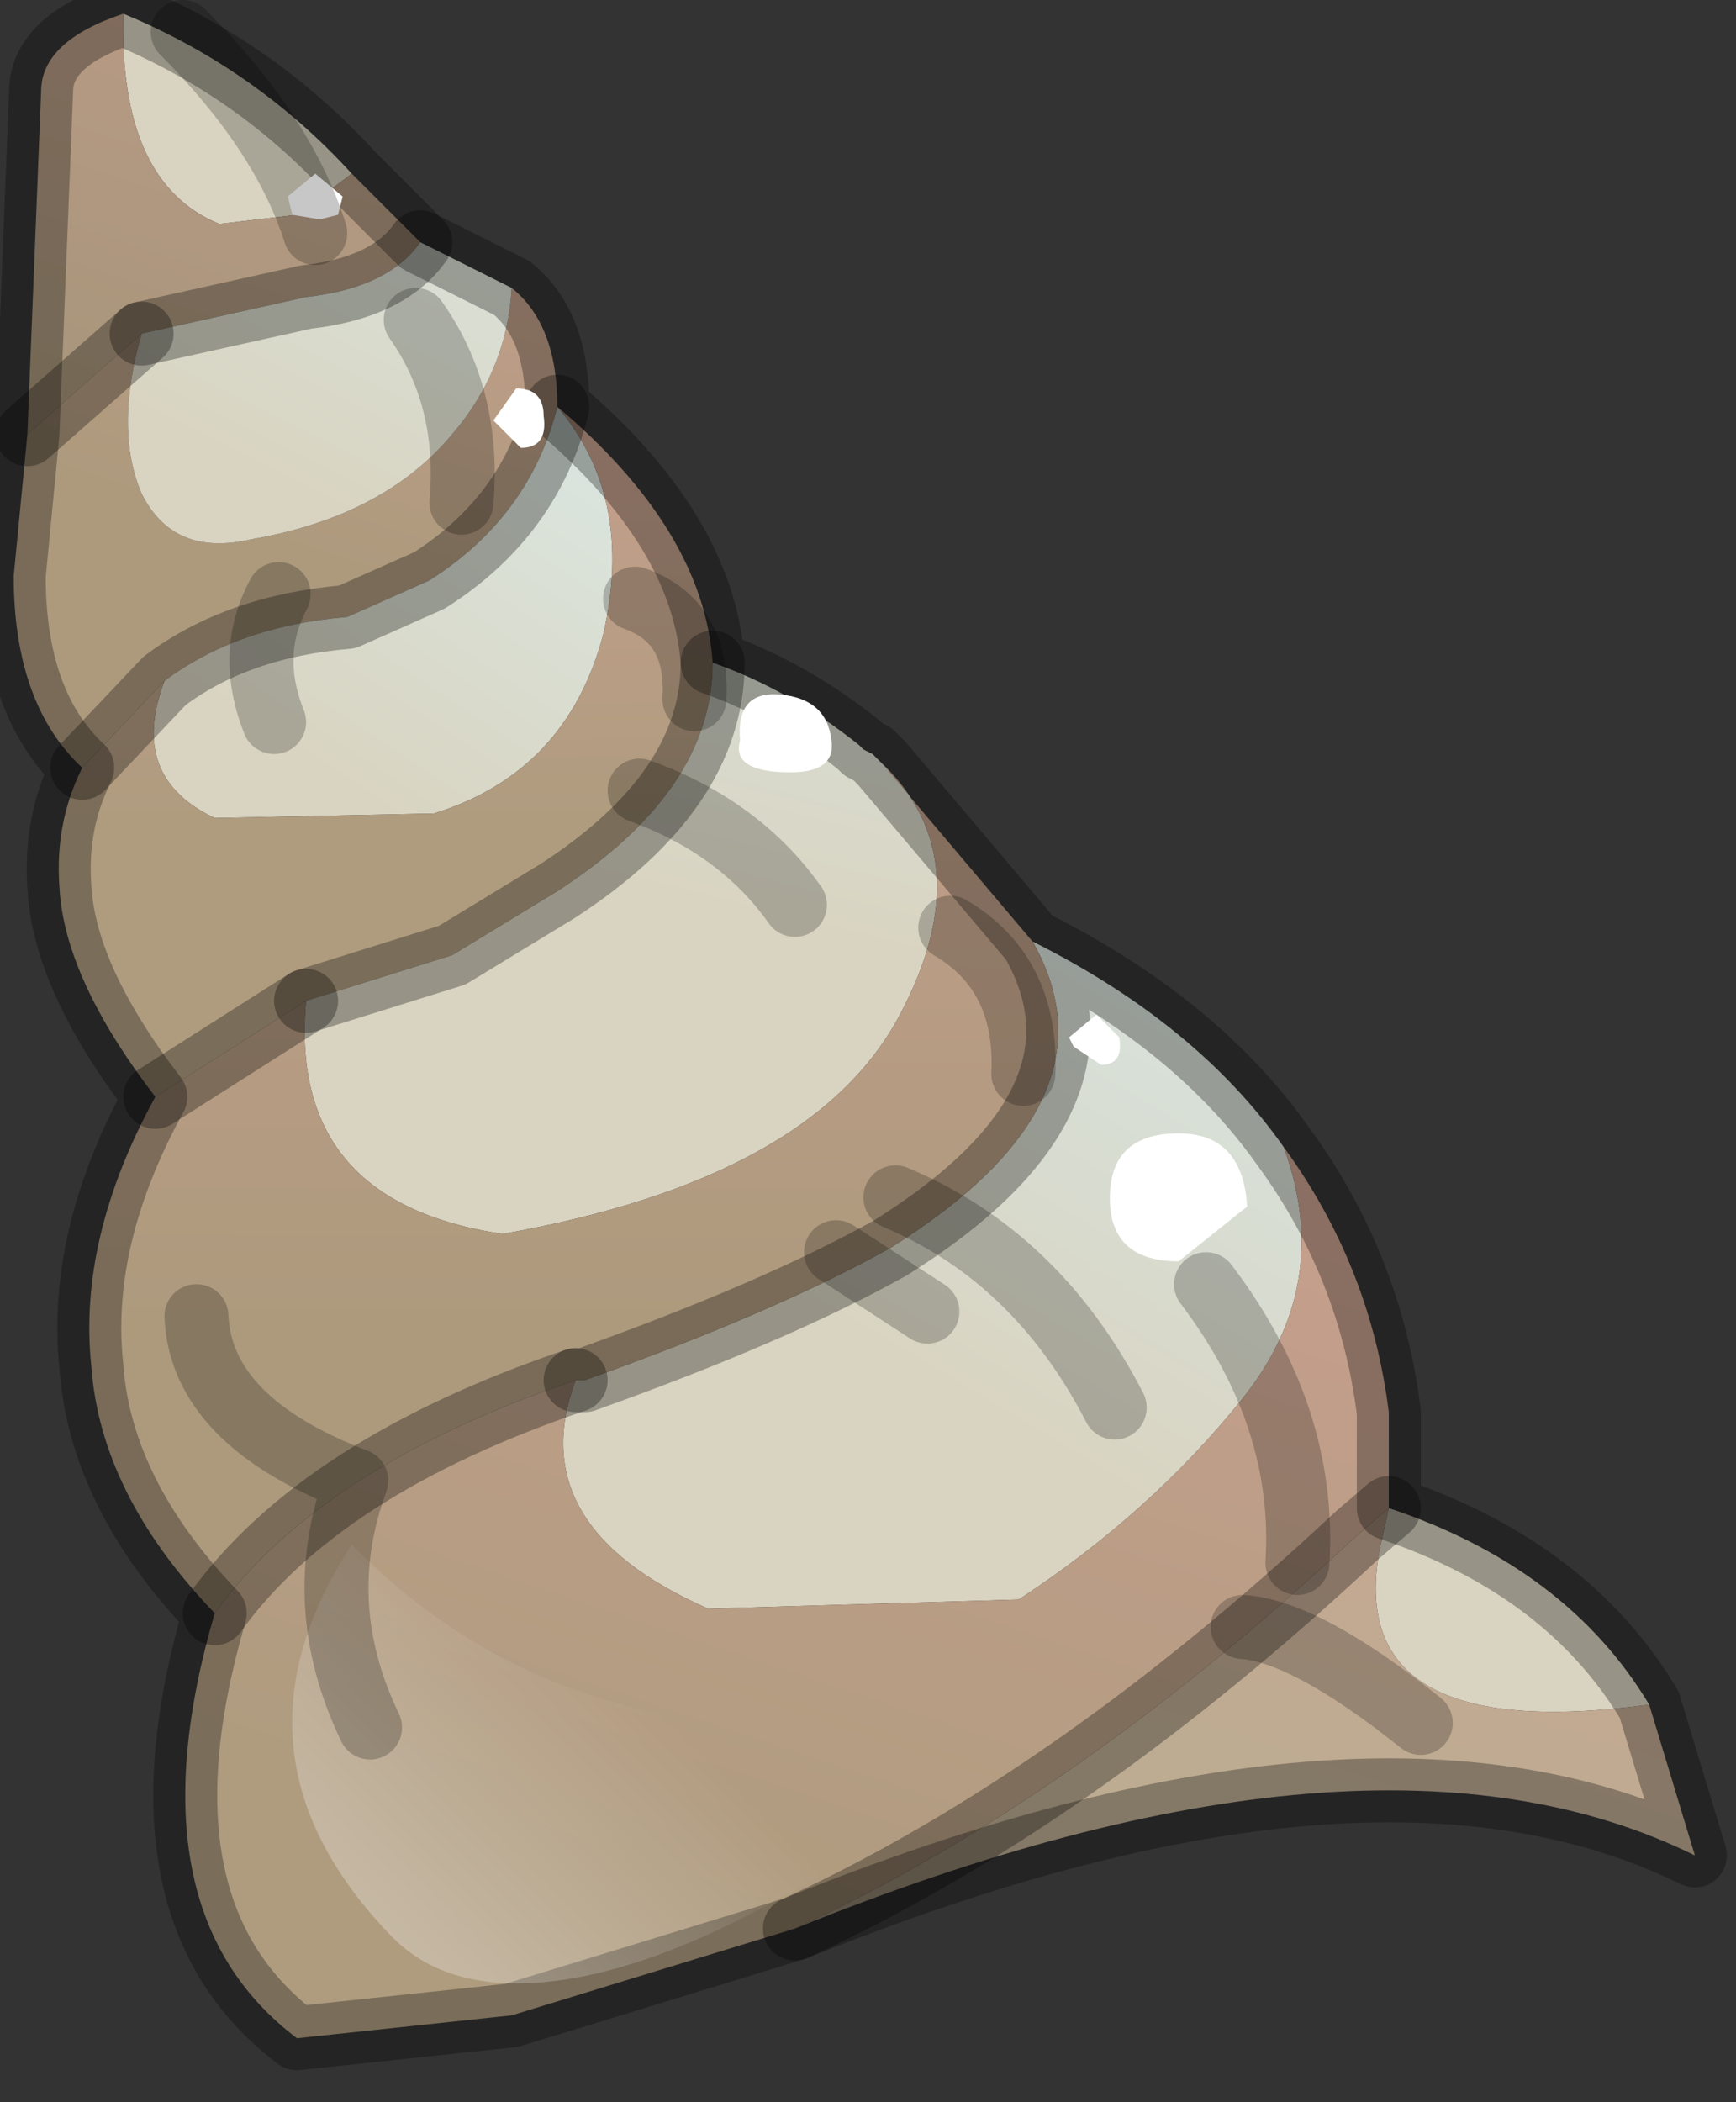<?xml version="1.0" encoding="utf-8"?>
<svg version="1.1" id="Layer_1"
xmlns="http://www.w3.org/2000/svg"
xmlns:xlink="http://www.w3.org/1999/xlink"
width="19px" height="23px"
xml:space="preserve">
<rect width="100%" height="100%" fill="#333333" stroke="none"/>
<g id="PathID_3143" transform="matrix(1, 0, 0, 1, 10.45, 25.9)">
<path style="fill:#D9D4C1;fill-opacity:1" d="M4.65 -8.95L4.75 -9.4Q6.7 -8.75 7.6 -7.25Q4.25 -6.8 4.65 -8.95M-9.1 -25.75Q-7.65 -25.15 -6.6 -24L-7.2 -23.55L-8.05 -23.45Q-9.15 -23.9 -9.1 -25.75" />
<linearGradient
id="LinearGradID_1019" gradientUnits="userSpaceOnUse" gradientTransform="matrix(0.003, -0.005, 0.005, 0.003, 2.2, -14.85)" spreadMethod ="pad" x1="-819.2" y1="0" x2="819.2" y2="0" >
<stop  offset="0" style="stop-color:#D9D4C1;stop-opacity:1" />
<stop  offset="1" style="stop-color:#D6EEF3;stop-opacity:1" />
</linearGradient>
<path style="fill:url(#LinearGradID_1019) " d="M3.15 -10.6Q2.15 -9.35 0.7 -8.4L-2.7 -8.3Q-4.75 -9.2 -4.15 -10.8L-4.05 -10.8Q-1.95 -11.55 -0.7 -12.25Q1.85 -13.85 0.85 -15.6Q2.65 -14.7 3.6 -13.35Q4.15 -11.85 3.15 -10.6" />
<linearGradient
id="LinearGradID_1020" gradientUnits="userSpaceOnUse" gradientTransform="matrix(-0.002, 0.004, -0.003, -0.001, 4.85, -9.85)" spreadMethod ="pad" x1="-819.2" y1="0" x2="819.2" y2="0" >
<stop  offset="0" style="stop-color:#D0A093;stop-opacity:1" />
<stop  offset="1" style="stop-color:#BDAC92;stop-opacity:1" />
</linearGradient>
<path style="fill:url(#LinearGradID_1020) " d="M4.75 -9.4L4.65 -8.95Q4.25 -6.8 7.6 -7.25L8.1 -5.6Q4.55 -7.35 -1.75 -4.8Q1.3 -6.2 4.4 -9.1L4.75 -9.4" />
<linearGradient
id="LinearGradID_1021" gradientUnits="userSpaceOnUse" gradientTransform="matrix(-0.002, 0.008, -0.006, -0.002, 1.55, -10.8)" spreadMethod ="pad" x1="-819.2" y1="0" x2="819.2" y2="0" >
<stop  offset="0" style="stop-color:#D0A093;stop-opacity:1" />
<stop  offset="1" style="stop-color:#AF9C7F;stop-opacity:1" />
</linearGradient>
<path style="fill:url(#LinearGradID_1021) " d="M-4.15 -10.8Q-4.75 -9.2 -2.7 -8.3L0.7 -8.4Q2.15 -9.35 3.15 -10.6Q4.15 -11.85 3.6 -13.35Q4.55 -12.05 4.75 -10.45L4.75 -9.4L4.4 -9.1Q1.3 -6.2 -1.75 -4.8L-4.85 -3.85L-7.2 -3.6Q-9.05 -5 -8.1 -8.25Q-6.95 -9.85 -4.15 -10.8" />
<linearGradient
id="LinearGradID_1022" gradientUnits="userSpaceOnUse" gradientTransform="matrix(-0.002, 0.006, -0.003, -0.001, -7.5, -26.55)" spreadMethod ="pad" x1="-819.2" y1="0" x2="819.2" y2="0" >
<stop  offset="0" style="stop-color:#D0A093;stop-opacity:1" />
<stop  offset="1" style="stop-color:#A8967B;stop-opacity:1" />
</linearGradient>
<path style="fill:url(#LinearGradID_1022) " d="M-7.1 -22.65L-8.9 -22.25L-10.15 -21.15L-10 -24.9Q-10 -25.45 -9.1 -25.75Q-9.15 -23.9 -8.05 -23.45L-7.2 -23.55L-6.6 -24L-5.85 -23.25Q-6.2 -22.75 -7.1 -22.65" />
<linearGradient
id="LinearGradID_1023" gradientUnits="userSpaceOnUse" gradientTransform="matrix(-0.001, 0.004, -0.003, -0.001, -6.85, -23.3)" spreadMethod ="pad" x1="-819.2" y1="0" x2="819.2" y2="0" >
<stop  offset="0" style="stop-color:#D0A093;stop-opacity:1" />
<stop  offset="1" style="stop-color:#AD9A7D;stop-opacity:1" />
</linearGradient>
<path style="fill:url(#LinearGradID_1023) " d="M-8.9 -22.25Q-9.2 -21.2 -8.9 -20.5Q-8.55 -19.8 -7.7 -20Q-6.25 -20.25 -5.5 -21.15Q-4.9 -21.85 -4.85 -22.75Q-4.35 -22.35 -4.35 -21.45Q-4.65 -20.25 -5.75 -19.55L-6.65 -19.15Q-7.85 -19.05 -8.65 -18.45L-9.55 -17.5Q-10.3 -18.2 -10.3 -19.6L-10.15 -21.15L-8.9 -22.25" />
<linearGradient
id="LinearGradID_1024" gradientUnits="userSpaceOnUse" gradientTransform="matrix(0.003, -0.005, 0.003, 0.002, -4.8, -21.75)" spreadMethod ="pad" x1="-819.2" y1="0" x2="819.2" y2="0" >
<stop  offset="0" style="stop-color:#D9D4C1;stop-opacity:1" />
<stop  offset="1" style="stop-color:#DBF8FF;stop-opacity:1" />
</linearGradient>
<path style="fill:url(#LinearGradID_1024) " d="M-6.65 -19.15L-5.75 -19.55Q-4.65 -20.25 -4.35 -21.45Q-3.5 -20.45 -3.85 -18.95Q-4.25 -17.45 -5.7 -17L-8.1 -16.95Q-9.05 -17.4 -8.65 -18.45Q-7.85 -19.05 -6.65 -19.15" />
<linearGradient
id="LinearGradID_1025" gradientUnits="userSpaceOnUse" gradientTransform="matrix(0, 0.004, -0.005, 1.52588e-005, -5.7, -20.15)" spreadMethod ="pad" x1="-819.2" y1="0" x2="819.2" y2="0" >
<stop  offset="0" style="stop-color:#D0A093;stop-opacity:1" />
<stop  offset="0.992" style="stop-color:#AF9C7F;stop-opacity:1" />
</linearGradient>
<path style="fill:url(#LinearGradID_1025) " d="M-8.65 -18.45Q-9.05 -17.4 -8.1 -16.95L-5.7 -17Q-4.25 -17.45 -3.85 -18.95Q-3.5 -20.45 -4.35 -21.45Q-2.75 -20.1 -2.65 -18.65Q-2.65 -17.25 -4.35 -16.15L-5.5 -15.45L-7.1 -14.95L-8.75 -13.9Q-9.75 -15.2 -9.8 -16.2Q-9.85 -16.9 -9.55 -17.5L-8.65 -18.45" />
<linearGradient
id="LinearGradID_1026" gradientUnits="userSpaceOnUse" gradientTransform="matrix(0.003, -0.005, 0.002, 0.001, -4.75, -24.6)" spreadMethod ="pad" x1="-819.2" y1="0" x2="819.2" y2="0" >
<stop  offset="0" style="stop-color:#D9D4C1;stop-opacity:1" />
<stop  offset="1" style="stop-color:#DBF8FF;stop-opacity:1" />
</linearGradient>
<path style="fill:url(#LinearGradID_1026) " d="M-5.5 -21.15Q-6.25 -20.25 -7.7 -20Q-8.55 -19.8 -8.9 -20.5Q-9.2 -21.2 -8.9 -22.25L-7.1 -22.65Q-6.2 -22.75 -5.85 -23.25L-4.85 -22.75Q-4.9 -21.85 -5.5 -21.15" />
<linearGradient
id="LinearGradID_1027" gradientUnits="userSpaceOnUse" gradientTransform="matrix(0.001, -0.005, 0.004, 0.001, -1.9, -20.05)" spreadMethod ="pad" x1="-819.2" y1="0" x2="819.2" y2="0" >
<stop  offset="0" style="stop-color:#D9D4C1;stop-opacity:1" />
<stop  offset="1" style="stop-color:#D6EEF3;stop-opacity:1" />
</linearGradient>
<path style="fill:url(#LinearGradID_1027) " d="M-0.6 -14.8Q-1.55 -13 -4.95 -12.4Q-7.3 -12.75 -7.1 -14.95L-5.5 -15.45L-4.35 -16.15Q-2.65 -17.25 -2.65 -18.65Q-1.8 -18.35 -1.05 -17.75L-1 -17.7L-0.9 -17.65L-0.85 -17.6L-0.8 -17.55Q0.3 -16.5 -0.6 -14.8" />
<linearGradient
id="LinearGradID_1028" gradientUnits="userSpaceOnUse" gradientTransform="matrix(0, 0.007, -0.006, -1.52588e-005, -3.2, -17.15)" spreadMethod ="pad" x1="-819.2" y1="0" x2="819.2" y2="0" >
<stop  offset="0" style="stop-color:#D0A093;stop-opacity:1" />
<stop  offset="1" style="stop-color:#AD9A7D;stop-opacity:1" />
</linearGradient>
<path style="fill:url(#LinearGradID_1028) " d="M-7.1 -14.95Q-7.3 -12.75 -4.95 -12.4Q-1.55 -13 -0.6 -14.8Q0.3 -16.5 -0.8 -17.55L0.85 -15.6Q1.85 -13.85 -0.7 -12.25Q-1.95 -11.55 -4.05 -10.8L-4.15 -10.8Q-6.95 -9.85 -8.1 -8.25Q-9.35 -9.55 -9.45 -10.95Q-9.6 -12.35 -8.75 -13.9L-7.1 -14.95" />
<path style="fill:none;stroke-width:0.7;stroke-linecap:round;stroke-linejoin:round;stroke-miterlimit:3;stroke:#000000;stroke-opacity:0.302" d="M0.85 -15.6Q2.65 -14.7 3.6 -13.35Q4.55 -12.05 4.75 -10.45L4.75 -9.4Q6.7 -8.75 7.6 -7.25L8.1 -5.6Q4.55 -7.35 -1.75 -4.8L-4.85 -3.85L-7.2 -3.6Q-9.05 -5 -8.1 -8.25Q-9.35 -9.55 -9.45 -10.95Q-9.6 -12.35 -8.75 -13.9Q-9.75 -15.2 -9.8 -16.2Q-9.85 -16.9 -9.55 -17.5Q-10.3 -18.2 -10.3 -19.6L-10.15 -21.15L-10 -24.9Q-10 -25.45 -9.1 -25.75Q-7.65 -25.15 -6.6 -24L-5.85 -23.25L-4.85 -22.75Q-4.35 -22.35 -4.35 -21.45Q-2.75 -20.1 -2.65 -18.65Q-1.8 -18.35 -1.05 -17.75L-1 -17.7L-0.9 -17.65L-0.85 -17.6L-0.8 -17.55L0.85 -15.6Q1.85 -13.85 -0.7 -12.25Q-1.95 -11.55 -4.05 -10.8L-4.15 -10.8" />
<path style="fill:none;stroke-width:0.7;stroke-linecap:round;stroke-linejoin:round;stroke-miterlimit:3;stroke:#000000;stroke-opacity:0.302" d="M-1.75 -4.8Q1.3 -6.2 4.4 -9.1L4.75 -9.4" />
<path style="fill:none;stroke-width:0.7;stroke-linecap:round;stroke-linejoin:round;stroke-miterlimit:3;stroke:#000000;stroke-opacity:0.302" d="M-4.35 -21.45Q-4.65 -20.25 -5.75 -19.55L-6.65 -19.15Q-7.85 -19.05 -8.65 -18.45L-9.55 -17.5" />
<path style="fill:none;stroke-width:0.7;stroke-linecap:round;stroke-linejoin:round;stroke-miterlimit:3;stroke:#000000;stroke-opacity:0.302" d="M-8.9 -22.25L-7.1 -22.65Q-6.2 -22.75 -5.85 -23.25" />
<path style="fill:none;stroke-width:0.7;stroke-linecap:round;stroke-linejoin:round;stroke-miterlimit:3;stroke:#000000;stroke-opacity:0.302" d="M-2.65 -18.65Q-2.65 -17.25 -4.35 -16.15L-5.5 -15.45L-7.1 -14.95" />
<path style="fill:none;stroke-width:0.7;stroke-linecap:round;stroke-linejoin:round;stroke-miterlimit:3;stroke:#000000;stroke-opacity:0.302" d="M-7.1 -14.95L-8.75 -13.9" />
<path style="fill:none;stroke-width:0.7;stroke-linecap:round;stroke-linejoin:round;stroke-miterlimit:3;stroke:#000000;stroke-opacity:0.302" d="M-4.15 -10.8Q-6.95 -9.85 -8.1 -8.25" />
<path style="fill:none;stroke-width:0.7;stroke-linecap:round;stroke-linejoin:round;stroke-miterlimit:3;stroke:#000000;stroke-opacity:0.302" d="M-10.15 -21.15L-8.9 -22.25" />
</g>
<g id="PathID_3144" transform="matrix(1, 0, 0, 1, 10.45, 25.9)">
<path style="fill:#FFFFFF;fill-opacity:1" d="M1.55 -14.8L1.8 -14.55Q1.85 -14.25 1.6 -14.25L1.3 -14.45L1.25 -14.55L1.55 -14.8M3.2 -12.7L2.45 -12.1Q1.75 -12.1 1.7 -12.7Q1.65 -13.5 2.45 -13.5Q3.15 -13.5 3.2 -12.7M-4.75 -21L-5.05 -21.3L-4.8 -21.65Q-4.5 -21.65 -4.5 -21.35Q-4.45 -21 -4.75 -21M-6.7 -23.75L-6.75 -23.55L-6.95 -23.5L-7.25 -23.55L-7.3 -23.75L-7 -24L-6.7 -23.75M-1.8 -17.45Q-2.45 -17.45 -2.35 -17.8Q-2.4 -18.35 -1.9 -18.3Q-1.4 -18.25 -1.35 -17.8Q-1.3 -17.45 -1.8 -17.45" />
<linearGradient
id="LinearGradID_1029" gradientUnits="userSpaceOnUse" gradientTransform="matrix(0.002, -0.002, 0.002, 0.002, -4.15, -4.9)" spreadMethod ="pad" x1="-819.2" y1="0" x2="819.2" y2="0" >
<stop  offset="0" style="stop-color:#FFFFFF;stop-opacity:0.341" />
<stop  offset="1" style="stop-color:#FFFFFF;stop-opacity:0" />
</linearGradient>
<path style="fill:url(#LinearGradID_1029) " d="M-6.6 -9Q-3.6 -5.95 1.55 -7.6Q-2.5 -4.2 -4.8 -4.2Q-5.65 -4.2 -6.15 -4.7Q-8.1 -6.7 -6.6 -9" />
</g>
<g id="PathID_3145" transform="matrix(1, 0, 0, 1, 10.45, 25.9)">
<path style="fill:none;stroke-width:0.7;stroke-linecap:round;stroke-linejoin:round;stroke-miterlimit:3;stroke:#000000;stroke-opacity:0.22" d="M3.15 -8.1Q3.85 -8.05 5.1 -7.05" />
<path style="fill:none;stroke-width:0.7;stroke-linecap:round;stroke-linejoin:round;stroke-miterlimit:3;stroke:#000000;stroke-opacity:0.22" d="M2.75 -11.85Q3.85 -10.4 3.75 -8.8" />
<path style="fill:none;stroke-width:0.7;stroke-linecap:round;stroke-linejoin:round;stroke-miterlimit:3;stroke:#000000;stroke-opacity:0.22" d="M-8.45 -25.55Q-7.35 -24.45 -7 -23.35" />
<path style="fill:none;stroke-width:0.7;stroke-linecap:round;stroke-linejoin:round;stroke-miterlimit:3;stroke:#000000;stroke-opacity:0.22" d="M-1.3 -12.2L-0.3 -11.55" />
<path style="fill:none;stroke-width:0.7;stroke-linecap:round;stroke-linejoin:round;stroke-miterlimit:3;stroke:#000000;stroke-opacity:0.22" d="M-5.9 -22.4Q-5.3 -21.55 -5.4 -20.4" />
<path style="fill:none;stroke-width:0.7;stroke-linecap:round;stroke-linejoin:round;stroke-miterlimit:3;stroke:#000000;stroke-opacity:0.22" d="M-7.4 -19.4Q-7.75 -18.75 -7.45 -18" />
<path style="fill:none;stroke-width:0.7;stroke-linecap:round;stroke-linejoin:round;stroke-miterlimit:3;stroke:#000000;stroke-opacity:0.22" d="M-3.5 -19.35Q-2.8 -19.1 -2.85 -18.25" />
<path style="fill:none;stroke-width:0.7;stroke-linecap:round;stroke-linejoin:round;stroke-miterlimit:3;stroke:#000000;stroke-opacity:0.22" d="M-3.45 -17.25Q-2.35 -16.85 -1.75 -16" />
<path style="fill:none;stroke-width:0.7;stroke-linecap:round;stroke-linejoin:round;stroke-miterlimit:3;stroke:#000000;stroke-opacity:0.22" d="M-6.4 -7Q-7.05 -8.35 -6.55 -9.7Q-8.25 -10.35 -8.3 -11.5" />
<path style="fill:none;stroke-width:0.7;stroke-linecap:round;stroke-linejoin:round;stroke-miterlimit:3;stroke:#000000;stroke-opacity:0.22" d="M-0.65 -12.8Q0.9 -12.15 1.75 -10.5" />
<path style="fill:none;stroke-width:0.7;stroke-linecap:round;stroke-linejoin:round;stroke-miterlimit:3;stroke:#000000;stroke-opacity:0.22" d="M-0.05 -15.75Q0.8 -15.25 0.75 -14.15" />
</g>
</svg>
